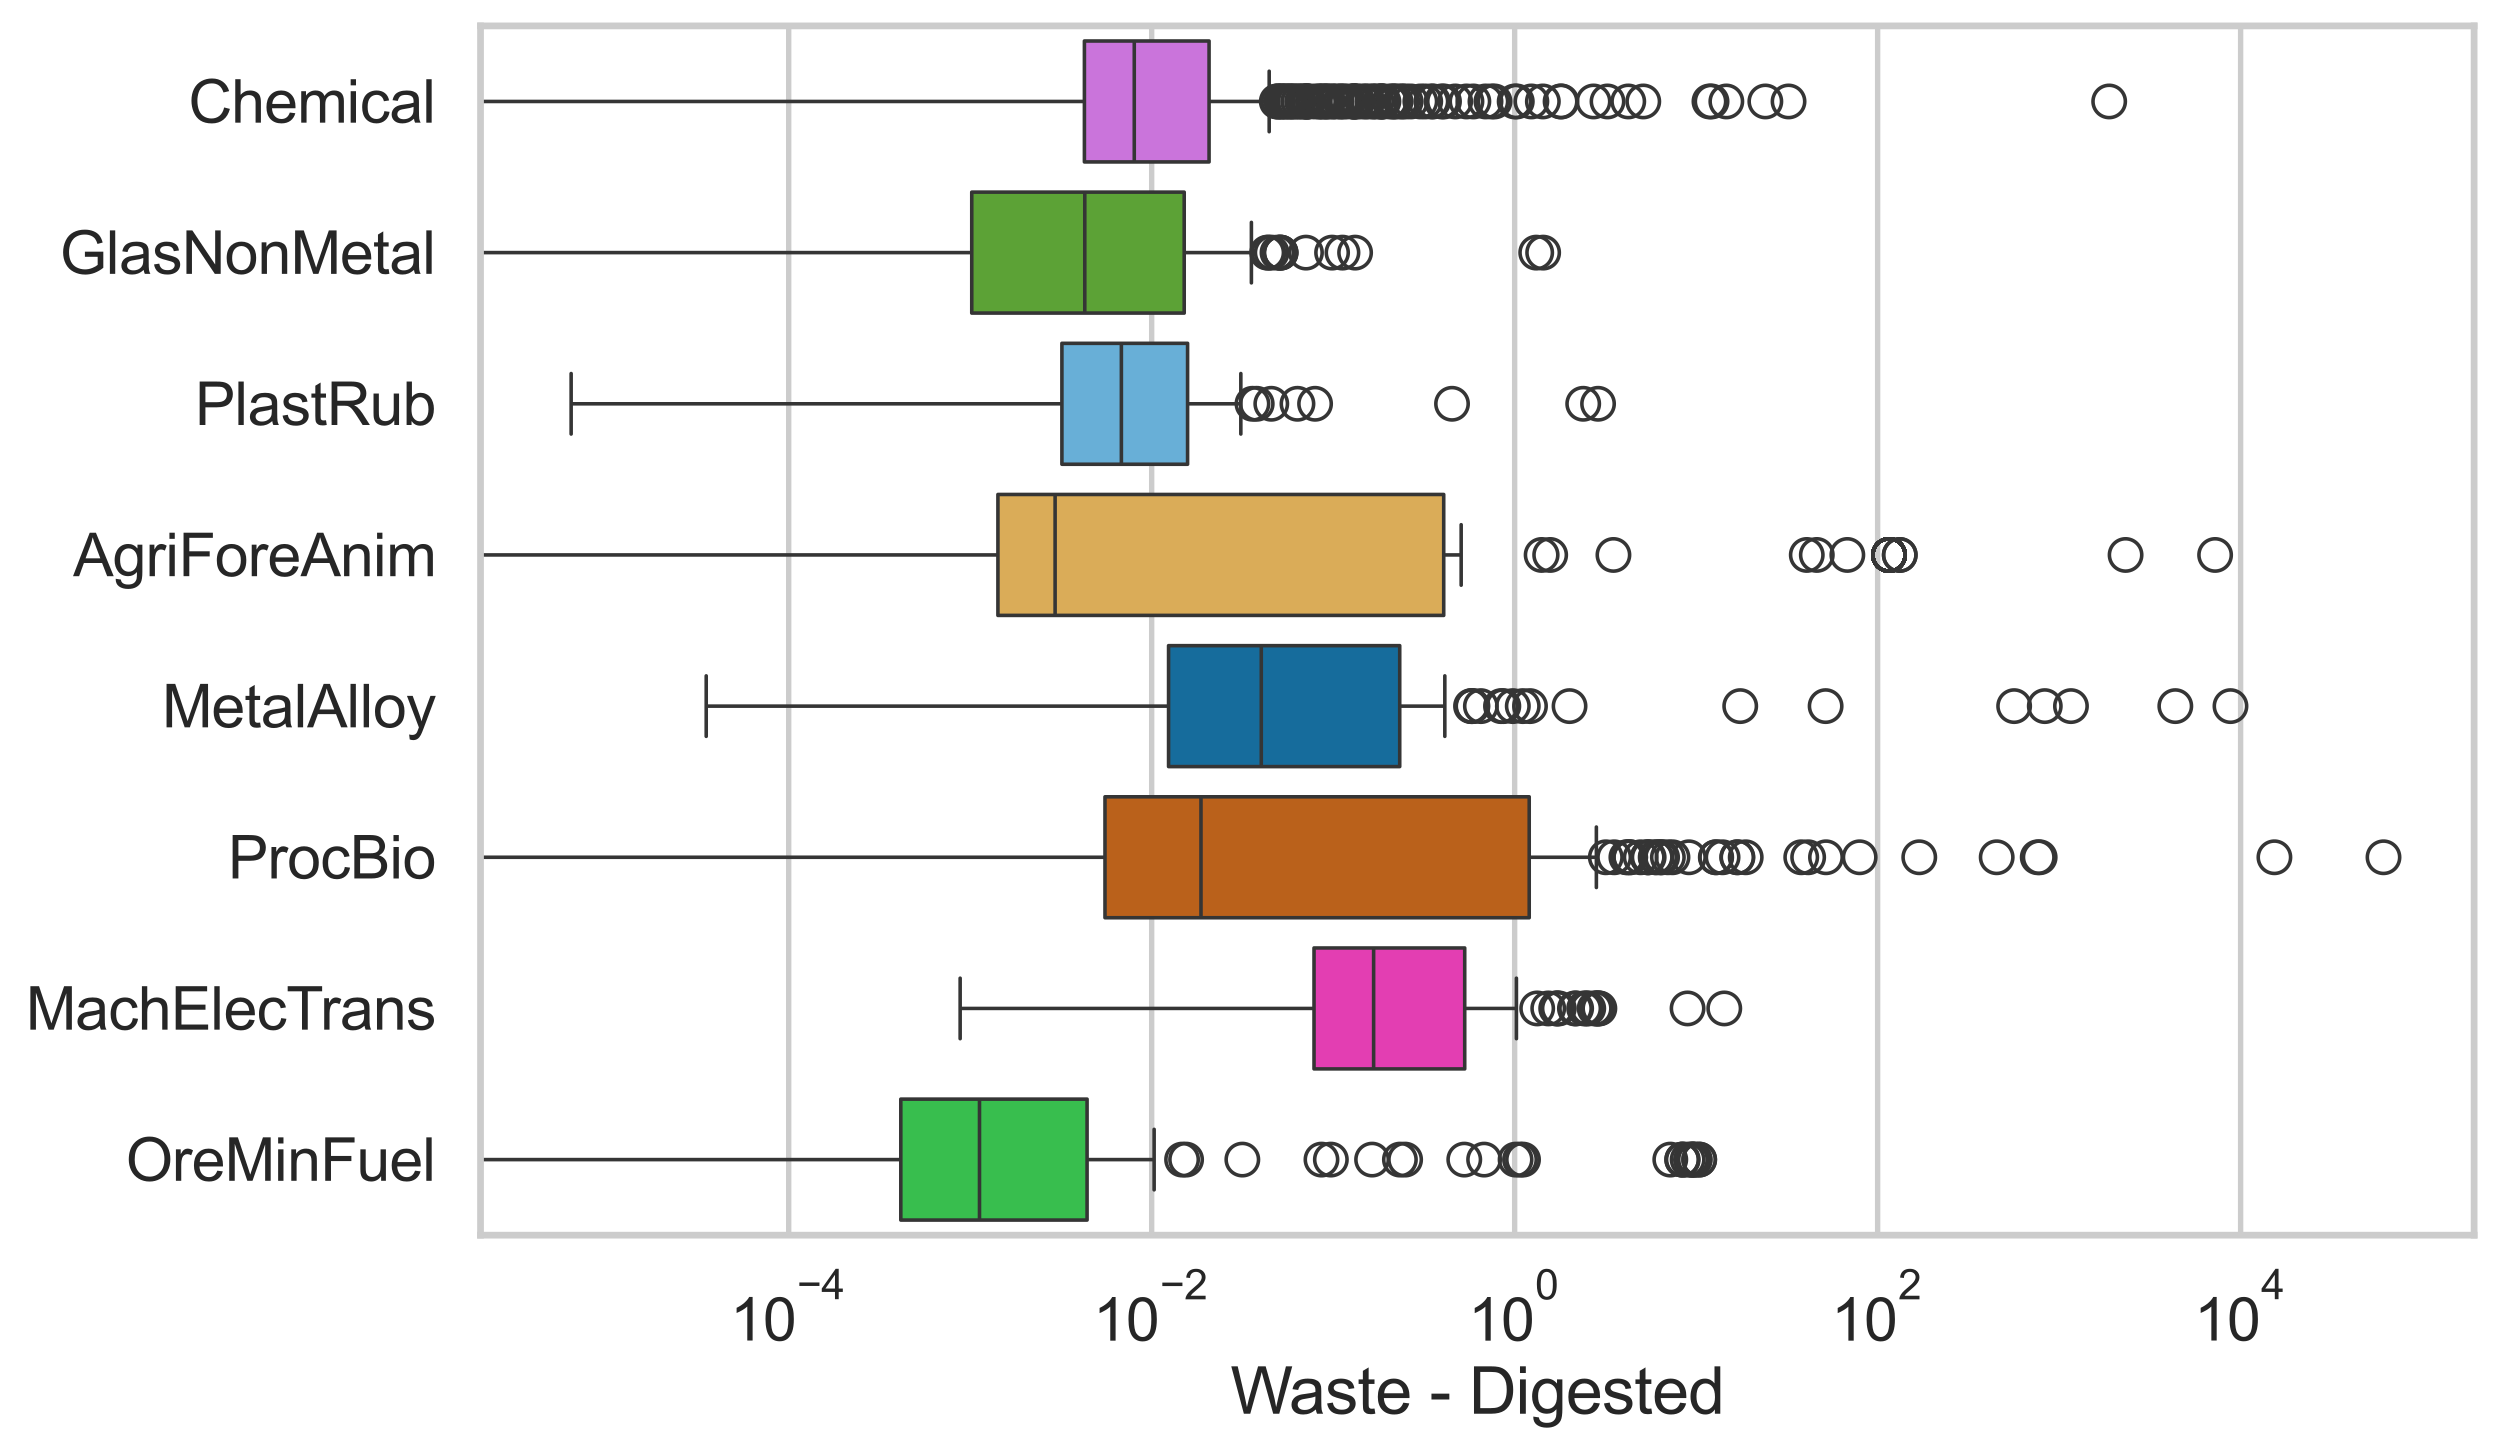 <?xml version="1.0" encoding="utf-8" standalone="no"?>
<!DOCTYPE svg PUBLIC "-//W3C//DTD SVG 1.1//EN"
  "http://www.w3.org/Graphics/SVG/1.1/DTD/svg11.dtd">
<svg xmlns:xlink="http://www.w3.org/1999/xlink" width="695.577pt" height="404.332pt" viewBox="0 0 695.577 404.332" xmlns="http://www.w3.org/2000/svg" version="1.1">
 <defs>
  <style type="text/css">*{stroke-linejoin: round; stroke-linecap: butt}</style>
 </defs>
 <g id="figure_1">
  <g id="patch_1">
   <path d="M 0 404.332 
L 695.577 404.332 
L 695.577 0 
L 0 0 
z
" style="fill: #ffffff"/>
  </g>
  <g id="axes_1">
   <g id="patch_2">
    <path d="M 133.697 343.665 
L 688.377 343.665 
L 688.377 7.2 
L 133.697 7.2 
z
" style="fill: #ffffff"/>
   </g>
   <g id="matplotlib.axis_1">
    <g id="xtick_1">
     <g id="line2d_1">
      <path d="M 219.442 343.665 
L 219.442 7.2 
" clip-path="url(#pf8a10a613f)" style="fill: none; stroke: #cccccc; stroke-width: 1.5; stroke-linecap: round"/>
     </g>
     <g id="text_1">
      <!-- $\mathdefault{10^{-4}}$ -->
      <g style="fill: #262626" transform="translate(203.107 373.015) scale(0.165 -0.165)">
       <defs>
        <path id="ArialMT-31" d="M 2384 0 
L 1822 0 
L 1822 3584 
Q 1619 3391 1289 3197 
Q 959 3003 697 2906 
L 697 3450 
Q 1169 3672 1522 3987 
Q 1875 4303 2022 4600 
L 2384 4600 
L 2384 0 
z
" transform="scale(0.016)"/>
        <path id="ArialMT-30" d="M 266 2259 
Q 266 3072 433 3567 
Q 600 4063 929 4331 
Q 1259 4600 1759 4600 
Q 2128 4600 2406 4451 
Q 2684 4303 2865 4023 
Q 3047 3744 3150 3342 
Q 3253 2941 3253 2259 
Q 3253 1453 3087 958 
Q 2922 463 2592 192 
Q 2263 -78 1759 -78 
Q 1097 -78 719 397 
Q 266 969 266 2259 
z
M 844 2259 
Q 844 1131 1108 757 
Q 1372 384 1759 384 
Q 2147 384 2411 759 
Q 2675 1134 2675 2259 
Q 2675 3391 2411 3762 
Q 2147 4134 1753 4134 
Q 1366 4134 1134 3806 
Q 844 3388 844 2259 
z
" transform="scale(0.016)"/>
        <path id="ArialMT-2212" d="M 3381 1997 
L 356 1997 
L 356 2522 
L 3381 2522 
L 3381 1997 
z
" transform="scale(0.016)"/>
        <path id="ArialMT-34" d="M 2069 0 
L 2069 1097 
L 81 1097 
L 81 1613 
L 2172 4581 
L 2631 4581 
L 2631 1613 
L 3250 1613 
L 3250 1097 
L 2631 1097 
L 2631 0 
L 2069 0 
z
M 2069 1613 
L 2069 3678 
L 634 1613 
L 2069 1613 
z
" transform="scale(0.016)"/>
       </defs>
       <use xlink:href="#ArialMT-31" transform="translate(0 0.202)"/>
       <use xlink:href="#ArialMT-30" transform="translate(55.615 0.202)"/>
       <use xlink:href="#ArialMT-2212" transform="translate(112.973 69.895) scale(0.7)"/>
       <use xlink:href="#ArialMT-34" transform="translate(153.852 69.895) scale(0.7)"/>
      </g>
     </g>
    </g>
    <g id="xtick_2">
     <g id="line2d_2">
      <path d="M 320.434 343.665 
L 320.434 7.2 
" clip-path="url(#pf8a10a613f)" style="fill: none; stroke: #cccccc; stroke-width: 1.5; stroke-linecap: round"/>
     </g>
     <g id="text_2">
      <!-- $\mathdefault{10^{-2}}$ -->
      <g style="fill: #262626" transform="translate(304.099 373.18) scale(0.165 -0.165)">
       <defs>
        <path id="ArialMT-32" d="M 3222 541 
L 3222 0 
L 194 0 
Q 188 203 259 391 
Q 375 700 629 1000 
Q 884 1300 1366 1694 
Q 2113 2306 2375 2664 
Q 2638 3022 2638 3341 
Q 2638 3675 2398 3904 
Q 2159 4134 1775 4134 
Q 1369 4134 1125 3890 
Q 881 3647 878 3216 
L 300 3275 
Q 359 3922 746 4261 
Q 1134 4600 1788 4600 
Q 2447 4600 2831 4234 
Q 3216 3869 3216 3328 
Q 3216 3053 3103 2787 
Q 2991 2522 2730 2228 
Q 2469 1934 1863 1422 
Q 1356 997 1212 845 
Q 1069 694 975 541 
L 3222 541 
z
" transform="scale(0.016)"/>
       </defs>
       <use xlink:href="#ArialMT-31" transform="translate(0 0.994)"/>
       <use xlink:href="#ArialMT-30" transform="translate(55.615 0.994)"/>
       <use xlink:href="#ArialMT-2212" transform="translate(112.973 70.688) scale(0.7)"/>
       <use xlink:href="#ArialMT-32" transform="translate(153.852 70.688) scale(0.7)"/>
      </g>
     </g>
    </g>
    <g id="xtick_3">
     <g id="line2d_3">
      <path d="M 421.426 343.665 
L 421.426 7.2 
" clip-path="url(#pf8a10a613f)" style="fill: none; stroke: #cccccc; stroke-width: 1.5; stroke-linecap: round"/>
     </g>
     <g id="text_3">
      <!-- $\mathdefault{10^{0}}$ -->
      <g style="fill: #262626" transform="translate(408.473 373.18) scale(0.165 -0.165)">
       <use xlink:href="#ArialMT-31" transform="translate(0 0.994)"/>
       <use xlink:href="#ArialMT-30" transform="translate(55.615 0.994)"/>
       <use xlink:href="#ArialMT-30" transform="translate(112.973 70.688) scale(0.7)"/>
      </g>
     </g>
    </g>
    <g id="xtick_4">
     <g id="line2d_4">
      <path d="M 522.418 343.665 
L 522.418 7.2 
" clip-path="url(#pf8a10a613f)" style="fill: none; stroke: #cccccc; stroke-width: 1.5; stroke-linecap: round"/>
     </g>
     <g id="text_4">
      <!-- $\mathdefault{10^{2}}$ -->
      <g style="fill: #262626" transform="translate(509.465 373.18) scale(0.165 -0.165)">
       <use xlink:href="#ArialMT-31" transform="translate(0 0.994)"/>
       <use xlink:href="#ArialMT-30" transform="translate(55.615 0.994)"/>
       <use xlink:href="#ArialMT-32" transform="translate(112.973 70.688) scale(0.7)"/>
      </g>
     </g>
    </g>
    <g id="xtick_5">
     <g id="line2d_5">
      <path d="M 623.409 343.665 
L 623.409 7.2 
" clip-path="url(#pf8a10a613f)" style="fill: none; stroke: #cccccc; stroke-width: 1.5; stroke-linecap: round"/>
     </g>
     <g id="text_5">
      <!-- $\mathdefault{10^{4}}$ -->
      <g style="fill: #262626" transform="translate(610.457 373.015) scale(0.165 -0.165)">
       <use xlink:href="#ArialMT-31" transform="translate(0 0.202)"/>
       <use xlink:href="#ArialMT-30" transform="translate(55.615 0.202)"/>
       <use xlink:href="#ArialMT-34" transform="translate(112.973 69.895) scale(0.7)"/>
      </g>
     </g>
    </g>
    <g id="text_6">
     <!-- Waste - Digested -->
     <g style="fill: #262626" transform="translate(342.353 393.344) scale(0.18 -0.18)">
      <defs>
       <path id="ArialMT-57" d="M 1294 0 
L 78 4581 
L 700 4581 
L 1397 1578 
Q 1509 1106 1591 641 
Q 1766 1375 1797 1488 
L 2669 4581 
L 3400 4581 
L 4056 2263 
Q 4303 1400 4413 641 
Q 4500 1075 4641 1638 
L 5359 4581 
L 5969 4581 
L 4713 0 
L 4128 0 
L 3163 3491 
Q 3041 3928 3019 4028 
Q 2947 3713 2884 3491 
L 1913 0 
L 1294 0 
z
" transform="scale(0.016)"/>
       <path id="ArialMT-61" d="M 2588 409 
Q 2275 144 1986 34 
Q 1697 -75 1366 -75 
Q 819 -75 525 192 
Q 231 459 231 875 
Q 231 1119 342 1320 
Q 453 1522 633 1644 
Q 813 1766 1038 1828 
Q 1203 1872 1538 1913 
Q 2219 1994 2541 2106 
Q 2544 2222 2544 2253 
Q 2544 2597 2384 2738 
Q 2169 2928 1744 2928 
Q 1347 2928 1158 2789 
Q 969 2650 878 2297 
L 328 2372 
Q 403 2725 575 2942 
Q 747 3159 1072 3276 
Q 1397 3394 1825 3394 
Q 2250 3394 2515 3294 
Q 2781 3194 2906 3042 
Q 3031 2891 3081 2659 
Q 3109 2516 3109 2141 
L 3109 1391 
Q 3109 606 3145 398 
Q 3181 191 3288 0 
L 2700 0 
Q 2613 175 2588 409 
z
M 2541 1666 
Q 2234 1541 1622 1453 
Q 1275 1403 1131 1340 
Q 988 1278 909 1158 
Q 831 1038 831 891 
Q 831 666 1001 516 
Q 1172 366 1500 366 
Q 1825 366 2078 508 
Q 2331 650 2450 897 
Q 2541 1088 2541 1459 
L 2541 1666 
z
" transform="scale(0.016)"/>
       <path id="ArialMT-73" d="M 197 991 
L 753 1078 
Q 800 744 1014 566 
Q 1228 388 1613 388 
Q 2000 388 2187 545 
Q 2375 703 2375 916 
Q 2375 1106 2209 1216 
Q 2094 1291 1634 1406 
Q 1016 1563 777 1677 
Q 538 1791 414 1992 
Q 291 2194 291 2438 
Q 291 2659 392 2848 
Q 494 3038 669 3163 
Q 800 3259 1026 3326 
Q 1253 3394 1513 3394 
Q 1903 3394 2198 3281 
Q 2494 3169 2634 2976 
Q 2775 2784 2828 2463 
L 2278 2388 
Q 2241 2644 2061 2787 
Q 1881 2931 1553 2931 
Q 1166 2931 1000 2803 
Q 834 2675 834 2503 
Q 834 2394 903 2306 
Q 972 2216 1119 2156 
Q 1203 2125 1616 2013 
Q 2213 1853 2448 1751 
Q 2684 1650 2818 1456 
Q 2953 1263 2953 975 
Q 2953 694 2789 445 
Q 2625 197 2315 61 
Q 2006 -75 1616 -75 
Q 969 -75 630 194 
Q 291 463 197 991 
z
" transform="scale(0.016)"/>
       <path id="ArialMT-74" d="M 1650 503 
L 1731 6 
Q 1494 -44 1306 -44 
Q 1000 -44 831 53 
Q 663 150 594 308 
Q 525 466 525 972 
L 525 2881 
L 113 2881 
L 113 3319 
L 525 3319 
L 525 4141 
L 1084 4478 
L 1084 3319 
L 1650 3319 
L 1650 2881 
L 1084 2881 
L 1084 941 
Q 1084 700 1114 631 
Q 1144 563 1211 522 
Q 1278 481 1403 481 
Q 1497 481 1650 503 
z
" transform="scale(0.016)"/>
       <path id="ArialMT-65" d="M 2694 1069 
L 3275 997 
Q 3138 488 2766 206 
Q 2394 -75 1816 -75 
Q 1088 -75 661 373 
Q 234 822 234 1631 
Q 234 2469 665 2931 
Q 1097 3394 1784 3394 
Q 2450 3394 2872 2941 
Q 3294 2488 3294 1666 
Q 3294 1616 3291 1516 
L 816 1516 
Q 847 969 1125 678 
Q 1403 388 1819 388 
Q 2128 388 2347 550 
Q 2566 713 2694 1069 
z
M 847 1978 
L 2700 1978 
Q 2663 2397 2488 2606 
Q 2219 2931 1791 2931 
Q 1403 2931 1139 2672 
Q 875 2413 847 1978 
z
" transform="scale(0.016)"/>
       <path id="ArialMT-20" transform="scale(0.016)"/>
       <path id="ArialMT-2d" d="M 203 1375 
L 203 1941 
L 1931 1941 
L 1931 1375 
L 203 1375 
z
" transform="scale(0.016)"/>
       <path id="ArialMT-44" d="M 494 0 
L 494 4581 
L 2072 4581 
Q 2606 4581 2888 4516 
Q 3281 4425 3559 4188 
Q 3922 3881 4101 3404 
Q 4281 2928 4281 2316 
Q 4281 1794 4159 1391 
Q 4038 988 3847 723 
Q 3656 459 3429 307 
Q 3203 156 2883 78 
Q 2563 0 2147 0 
L 494 0 
z
M 1100 541 
L 2078 541 
Q 2531 541 2789 625 
Q 3047 709 3200 863 
Q 3416 1078 3536 1442 
Q 3656 1806 3656 2325 
Q 3656 3044 3420 3430 
Q 3184 3816 2847 3947 
Q 2603 4041 2063 4041 
L 1100 4041 
L 1100 541 
z
" transform="scale(0.016)"/>
       <path id="ArialMT-69" d="M 425 3934 
L 425 4581 
L 988 4581 
L 988 3934 
L 425 3934 
z
M 425 0 
L 425 3319 
L 988 3319 
L 988 0 
L 425 0 
z
" transform="scale(0.016)"/>
       <path id="ArialMT-67" d="M 319 -275 
L 866 -356 
Q 900 -609 1056 -725 
Q 1266 -881 1628 -881 
Q 2019 -881 2231 -725 
Q 2444 -569 2519 -288 
Q 2563 -116 2559 434 
Q 2191 0 1641 0 
Q 956 0 581 494 
Q 206 988 206 1678 
Q 206 2153 378 2554 
Q 550 2956 876 3175 
Q 1203 3394 1644 3394 
Q 2231 3394 2613 2919 
L 2613 3319 
L 3131 3319 
L 3131 450 
Q 3131 -325 2973 -648 
Q 2816 -972 2473 -1159 
Q 2131 -1347 1631 -1347 
Q 1038 -1347 672 -1080 
Q 306 -813 319 -275 
z
M 784 1719 
Q 784 1066 1043 766 
Q 1303 466 1694 466 
Q 2081 466 2343 764 
Q 2606 1063 2606 1700 
Q 2606 2309 2336 2618 
Q 2066 2928 1684 2928 
Q 1309 2928 1046 2623 
Q 784 2319 784 1719 
z
" transform="scale(0.016)"/>
       <path id="ArialMT-64" d="M 2575 0 
L 2575 419 
Q 2259 -75 1647 -75 
Q 1250 -75 917 144 
Q 584 363 401 755 
Q 219 1147 219 1656 
Q 219 2153 384 2558 
Q 550 2963 881 3178 
Q 1213 3394 1622 3394 
Q 1922 3394 2156 3267 
Q 2391 3141 2538 2938 
L 2538 4581 
L 3097 4581 
L 3097 0 
L 2575 0 
z
M 797 1656 
Q 797 1019 1065 703 
Q 1334 388 1700 388 
Q 2069 388 2326 689 
Q 2584 991 2584 1609 
Q 2584 2291 2321 2609 
Q 2059 2928 1675 2928 
Q 1300 2928 1048 2622 
Q 797 2316 797 1656 
z
" transform="scale(0.016)"/>
      </defs>
      <use xlink:href="#ArialMT-57"/>
      <use xlink:href="#ArialMT-61" transform="translate(90.635 0)"/>
      <use xlink:href="#ArialMT-73" transform="translate(146.25 0)"/>
      <use xlink:href="#ArialMT-74" transform="translate(196.25 0)"/>
      <use xlink:href="#ArialMT-65" transform="translate(224.033 0)"/>
      <use xlink:href="#ArialMT-20" transform="translate(279.648 0)"/>
      <use xlink:href="#ArialMT-2d" transform="translate(307.432 0)"/>
      <use xlink:href="#ArialMT-20" transform="translate(340.732 0)"/>
      <use xlink:href="#ArialMT-44" transform="translate(368.516 0)"/>
      <use xlink:href="#ArialMT-69" transform="translate(440.732 0)"/>
      <use xlink:href="#ArialMT-67" transform="translate(462.949 0)"/>
      <use xlink:href="#ArialMT-65" transform="translate(518.564 0)"/>
      <use xlink:href="#ArialMT-73" transform="translate(574.18 0)"/>
      <use xlink:href="#ArialMT-74" transform="translate(624.18 0)"/>
      <use xlink:href="#ArialMT-65" transform="translate(651.963 0)"/>
      <use xlink:href="#ArialMT-64" transform="translate(707.578 0)"/>
     </g>
    </g>
   </g>
   <g id="matplotlib.axis_2">
    <g id="ytick_1">
     <g id="text_7">
      <!-- Chemical -->
      <g style="fill: #262626" transform="translate(52.428 34.134) scale(0.165 -0.165)">
       <defs>
        <path id="ArialMT-43" d="M 3763 1606 
L 4369 1453 
Q 4178 706 3683 314 
Q 3188 -78 2472 -78 
Q 1731 -78 1267 223 
Q 803 525 561 1097 
Q 319 1669 319 2325 
Q 319 3041 592 3573 
Q 866 4106 1370 4382 
Q 1875 4659 2481 4659 
Q 3169 4659 3637 4309 
Q 4106 3959 4291 3325 
L 3694 3184 
Q 3534 3684 3231 3912 
Q 2928 4141 2469 4141 
Q 1941 4141 1586 3887 
Q 1231 3634 1087 3207 
Q 944 2781 944 2328 
Q 944 1744 1114 1308 
Q 1284 872 1643 656 
Q 2003 441 2422 441 
Q 2931 441 3284 734 
Q 3638 1028 3763 1606 
z
" transform="scale(0.016)"/>
        <path id="ArialMT-68" d="M 422 0 
L 422 4581 
L 984 4581 
L 984 2938 
Q 1378 3394 1978 3394 
Q 2347 3394 2619 3248 
Q 2891 3103 3008 2847 
Q 3125 2591 3125 2103 
L 3125 0 
L 2563 0 
L 2563 2103 
Q 2563 2525 2380 2717 
Q 2197 2909 1863 2909 
Q 1613 2909 1392 2779 
Q 1172 2650 1078 2428 
Q 984 2206 984 1816 
L 984 0 
L 422 0 
z
" transform="scale(0.016)"/>
        <path id="ArialMT-6d" d="M 422 0 
L 422 3319 
L 925 3319 
L 925 2853 
Q 1081 3097 1340 3245 
Q 1600 3394 1931 3394 
Q 2300 3394 2536 3241 
Q 2772 3088 2869 2813 
Q 3263 3394 3894 3394 
Q 4388 3394 4653 3120 
Q 4919 2847 4919 2278 
L 4919 0 
L 4359 0 
L 4359 2091 
Q 4359 2428 4304 2576 
Q 4250 2725 4106 2815 
Q 3963 2906 3769 2906 
Q 3419 2906 3187 2673 
Q 2956 2441 2956 1928 
L 2956 0 
L 2394 0 
L 2394 2156 
Q 2394 2531 2256 2718 
Q 2119 2906 1806 2906 
Q 1569 2906 1367 2781 
Q 1166 2656 1075 2415 
Q 984 2175 984 1722 
L 984 0 
L 422 0 
z
" transform="scale(0.016)"/>
        <path id="ArialMT-63" d="M 2588 1216 
L 3141 1144 
Q 3050 572 2676 248 
Q 2303 -75 1759 -75 
Q 1078 -75 664 370 
Q 250 816 250 1647 
Q 250 2184 428 2587 
Q 606 2991 970 3192 
Q 1334 3394 1763 3394 
Q 2303 3394 2647 3120 
Q 2991 2847 3088 2344 
L 2541 2259 
Q 2463 2594 2264 2762 
Q 2066 2931 1784 2931 
Q 1359 2931 1093 2626 
Q 828 2322 828 1663 
Q 828 994 1084 691 
Q 1341 388 1753 388 
Q 2084 388 2306 591 
Q 2528 794 2588 1216 
z
" transform="scale(0.016)"/>
        <path id="ArialMT-6c" d="M 409 0 
L 409 4581 
L 972 4581 
L 972 0 
L 409 0 
z
" transform="scale(0.016)"/>
       </defs>
       <use xlink:href="#ArialMT-43"/>
       <use xlink:href="#ArialMT-68" transform="translate(72.217 0)"/>
       <use xlink:href="#ArialMT-65" transform="translate(127.832 0)"/>
       <use xlink:href="#ArialMT-6d" transform="translate(183.447 0)"/>
       <use xlink:href="#ArialMT-69" transform="translate(266.748 0)"/>
       <use xlink:href="#ArialMT-63" transform="translate(288.965 0)"/>
       <use xlink:href="#ArialMT-61" transform="translate(338.965 0)"/>
       <use xlink:href="#ArialMT-6c" transform="translate(394.58 0)"/>
      </g>
     </g>
    </g>
    <g id="ytick_2">
     <g id="text_8">
      <!-- GlasNonMetal -->
      <g style="fill: #262626" transform="translate(16.659 76.192) scale(0.165 -0.165)">
       <defs>
        <path id="ArialMT-47" d="M 2638 1797 
L 2638 2334 
L 4578 2338 
L 4578 638 
Q 4131 281 3656 101 
Q 3181 -78 2681 -78 
Q 2006 -78 1454 211 
Q 903 500 622 1047 
Q 341 1594 341 2269 
Q 341 2938 620 3517 
Q 900 4097 1425 4378 
Q 1950 4659 2634 4659 
Q 3131 4659 3532 4498 
Q 3934 4338 4162 4050 
Q 4391 3763 4509 3300 
L 3963 3150 
Q 3859 3500 3706 3700 
Q 3553 3900 3268 4020 
Q 2984 4141 2638 4141 
Q 2222 4141 1919 4014 
Q 1616 3888 1430 3681 
Q 1244 3475 1141 3228 
Q 966 2803 966 2306 
Q 966 1694 1177 1281 
Q 1388 869 1791 669 
Q 2194 469 2647 469 
Q 3041 469 3416 620 
Q 3791 772 3984 944 
L 3984 1797 
L 2638 1797 
z
" transform="scale(0.016)"/>
        <path id="ArialMT-4e" d="M 488 0 
L 488 4581 
L 1109 4581 
L 3516 984 
L 3516 4581 
L 4097 4581 
L 4097 0 
L 3475 0 
L 1069 3600 
L 1069 0 
L 488 0 
z
" transform="scale(0.016)"/>
        <path id="ArialMT-6f" d="M 213 1659 
Q 213 2581 725 3025 
Q 1153 3394 1769 3394 
Q 2453 3394 2887 2945 
Q 3322 2497 3322 1706 
Q 3322 1066 3130 698 
Q 2938 331 2570 128 
Q 2203 -75 1769 -75 
Q 1072 -75 642 372 
Q 213 819 213 1659 
z
M 791 1659 
Q 791 1022 1069 705 
Q 1347 388 1769 388 
Q 2188 388 2466 706 
Q 2744 1025 2744 1678 
Q 2744 2294 2464 2611 
Q 2184 2928 1769 2928 
Q 1347 2928 1069 2612 
Q 791 2297 791 1659 
z
" transform="scale(0.016)"/>
        <path id="ArialMT-6e" d="M 422 0 
L 422 3319 
L 928 3319 
L 928 2847 
Q 1294 3394 1984 3394 
Q 2284 3394 2536 3286 
Q 2788 3178 2913 3003 
Q 3038 2828 3088 2588 
Q 3119 2431 3119 2041 
L 3119 0 
L 2556 0 
L 2556 2019 
Q 2556 2363 2490 2533 
Q 2425 2703 2258 2804 
Q 2091 2906 1866 2906 
Q 1506 2906 1245 2678 
Q 984 2450 984 1813 
L 984 0 
L 422 0 
z
" transform="scale(0.016)"/>
        <path id="ArialMT-4d" d="M 475 0 
L 475 4581 
L 1388 4581 
L 2472 1338 
Q 2622 884 2691 659 
Q 2769 909 2934 1394 
L 4031 4581 
L 4847 4581 
L 4847 0 
L 4263 0 
L 4263 3834 
L 2931 0 
L 2384 0 
L 1059 3900 
L 1059 0 
L 475 0 
z
" transform="scale(0.016)"/>
       </defs>
       <use xlink:href="#ArialMT-47"/>
       <use xlink:href="#ArialMT-6c" transform="translate(77.783 0)"/>
       <use xlink:href="#ArialMT-61" transform="translate(100 0)"/>
       <use xlink:href="#ArialMT-73" transform="translate(155.615 0)"/>
       <use xlink:href="#ArialMT-4e" transform="translate(205.615 0)"/>
       <use xlink:href="#ArialMT-6f" transform="translate(277.832 0)"/>
       <use xlink:href="#ArialMT-6e" transform="translate(333.447 0)"/>
       <use xlink:href="#ArialMT-4d" transform="translate(389.062 0)"/>
       <use xlink:href="#ArialMT-65" transform="translate(472.363 0)"/>
       <use xlink:href="#ArialMT-74" transform="translate(527.979 0)"/>
       <use xlink:href="#ArialMT-61" transform="translate(555.762 0)"/>
       <use xlink:href="#ArialMT-6c" transform="translate(611.377 0)"/>
      </g>
     </g>
    </g>
    <g id="ytick_3">
     <g id="text_9">
      <!-- PlastRub -->
      <g style="fill: #262626" transform="translate(54.248 118.25) scale(0.165 -0.165)">
       <defs>
        <path id="ArialMT-50" d="M 494 0 
L 494 4581 
L 2222 4581 
Q 2678 4581 2919 4538 
Q 3256 4481 3484 4323 
Q 3713 4166 3852 3881 
Q 3991 3597 3991 3256 
Q 3991 2672 3619 2267 
Q 3247 1863 2275 1863 
L 1100 1863 
L 1100 0 
L 494 0 
z
M 1100 2403 
L 2284 2403 
Q 2872 2403 3119 2622 
Q 3366 2841 3366 3238 
Q 3366 3525 3220 3729 
Q 3075 3934 2838 4000 
Q 2684 4041 2272 4041 
L 1100 4041 
L 1100 2403 
z
" transform="scale(0.016)"/>
        <path id="ArialMT-52" d="M 503 0 
L 503 4581 
L 2534 4581 
Q 3147 4581 3465 4457 
Q 3784 4334 3975 4021 
Q 4166 3709 4166 3331 
Q 4166 2844 3850 2509 
Q 3534 2175 2875 2084 
Q 3116 1969 3241 1856 
Q 3506 1613 3744 1247 
L 4541 0 
L 3778 0 
L 3172 953 
Q 2906 1366 2734 1584 
Q 2563 1803 2427 1890 
Q 2291 1978 2150 2013 
Q 2047 2034 1813 2034 
L 1109 2034 
L 1109 0 
L 503 0 
z
M 1109 2559 
L 2413 2559 
Q 2828 2559 3062 2645 
Q 3297 2731 3419 2920 
Q 3541 3109 3541 3331 
Q 3541 3656 3305 3865 
Q 3069 4075 2559 4075 
L 1109 4075 
L 1109 2559 
z
" transform="scale(0.016)"/>
        <path id="ArialMT-75" d="M 2597 0 
L 2597 488 
Q 2209 -75 1544 -75 
Q 1250 -75 995 37 
Q 741 150 617 320 
Q 494 491 444 738 
Q 409 903 409 1263 
L 409 3319 
L 972 3319 
L 972 1478 
Q 972 1038 1006 884 
Q 1059 663 1231 536 
Q 1403 409 1656 409 
Q 1909 409 2131 539 
Q 2353 669 2445 892 
Q 2538 1116 2538 1541 
L 2538 3319 
L 3100 3319 
L 3100 0 
L 2597 0 
z
" transform="scale(0.016)"/>
        <path id="ArialMT-62" d="M 941 0 
L 419 0 
L 419 4581 
L 981 4581 
L 981 2947 
Q 1338 3394 1891 3394 
Q 2197 3394 2470 3270 
Q 2744 3147 2920 2923 
Q 3097 2700 3197 2384 
Q 3297 2069 3297 1709 
Q 3297 856 2875 390 
Q 2453 -75 1863 -75 
Q 1275 -75 941 416 
L 941 0 
z
M 934 1684 
Q 934 1088 1097 822 
Q 1363 388 1816 388 
Q 2184 388 2453 708 
Q 2722 1028 2722 1663 
Q 2722 2313 2464 2622 
Q 2206 2931 1841 2931 
Q 1472 2931 1203 2611 
Q 934 2291 934 1684 
z
" transform="scale(0.016)"/>
       </defs>
       <use xlink:href="#ArialMT-50"/>
       <use xlink:href="#ArialMT-6c" transform="translate(66.699 0)"/>
       <use xlink:href="#ArialMT-61" transform="translate(88.916 0)"/>
       <use xlink:href="#ArialMT-73" transform="translate(144.531 0)"/>
       <use xlink:href="#ArialMT-74" transform="translate(194.531 0)"/>
       <use xlink:href="#ArialMT-52" transform="translate(222.314 0)"/>
       <use xlink:href="#ArialMT-75" transform="translate(294.531 0)"/>
       <use xlink:href="#ArialMT-62" transform="translate(350.146 0)"/>
      </g>
     </g>
    </g>
    <g id="ytick_4">
     <g id="text_10">
      <!-- AgriForeAnim -->
      <g style="fill: #262626" transform="translate(20.341 160.308) scale(0.165 -0.165)">
       <defs>
        <path id="ArialMT-41" d="M -9 0 
L 1750 4581 
L 2403 4581 
L 4278 0 
L 3588 0 
L 3053 1388 
L 1138 1388 
L 634 0 
L -9 0 
z
M 1313 1881 
L 2866 1881 
L 2388 3150 
Q 2169 3728 2063 4100 
Q 1975 3659 1816 3225 
L 1313 1881 
z
" transform="scale(0.016)"/>
        <path id="ArialMT-72" d="M 416 0 
L 416 3319 
L 922 3319 
L 922 2816 
Q 1116 3169 1280 3281 
Q 1444 3394 1641 3394 
Q 1925 3394 2219 3213 
L 2025 2691 
Q 1819 2813 1613 2813 
Q 1428 2813 1281 2702 
Q 1134 2591 1072 2394 
Q 978 2094 978 1738 
L 978 0 
L 416 0 
z
" transform="scale(0.016)"/>
        <path id="ArialMT-46" d="M 525 0 
L 525 4581 
L 3616 4581 
L 3616 4041 
L 1131 4041 
L 1131 2622 
L 3281 2622 
L 3281 2081 
L 1131 2081 
L 1131 0 
L 525 0 
z
" transform="scale(0.016)"/>
       </defs>
       <use xlink:href="#ArialMT-41"/>
       <use xlink:href="#ArialMT-67" transform="translate(66.699 0)"/>
       <use xlink:href="#ArialMT-72" transform="translate(122.314 0)"/>
       <use xlink:href="#ArialMT-69" transform="translate(155.615 0)"/>
       <use xlink:href="#ArialMT-46" transform="translate(177.832 0)"/>
       <use xlink:href="#ArialMT-6f" transform="translate(238.916 0)"/>
       <use xlink:href="#ArialMT-72" transform="translate(294.531 0)"/>
       <use xlink:href="#ArialMT-65" transform="translate(327.832 0)"/>
       <use xlink:href="#ArialMT-41" transform="translate(383.447 0)"/>
       <use xlink:href="#ArialMT-6e" transform="translate(450.146 0)"/>
       <use xlink:href="#ArialMT-69" transform="translate(505.762 0)"/>
       <use xlink:href="#ArialMT-6d" transform="translate(527.979 0)"/>
      </g>
     </g>
    </g>
    <g id="ytick_5">
     <g id="text_11">
      <!-- MetalAlloy -->
      <g style="fill: #262626" transform="translate(45.088 202.366) scale(0.165 -0.165)">
       <defs>
        <path id="ArialMT-79" d="M 397 -1278 
L 334 -750 
Q 519 -800 656 -800 
Q 844 -800 956 -737 
Q 1069 -675 1141 -563 
Q 1194 -478 1313 -144 
Q 1328 -97 1363 -6 
L 103 3319 
L 709 3319 
L 1400 1397 
Q 1534 1031 1641 628 
Q 1738 1016 1872 1384 
L 2581 3319 
L 3144 3319 
L 1881 -56 
Q 1678 -603 1566 -809 
Q 1416 -1088 1222 -1217 
Q 1028 -1347 759 -1347 
Q 597 -1347 397 -1278 
z
" transform="scale(0.016)"/>
       </defs>
       <use xlink:href="#ArialMT-4d"/>
       <use xlink:href="#ArialMT-65" transform="translate(83.301 0)"/>
       <use xlink:href="#ArialMT-74" transform="translate(138.916 0)"/>
       <use xlink:href="#ArialMT-61" transform="translate(166.699 0)"/>
       <use xlink:href="#ArialMT-6c" transform="translate(222.314 0)"/>
       <use xlink:href="#ArialMT-41" transform="translate(244.531 0)"/>
       <use xlink:href="#ArialMT-6c" transform="translate(311.23 0)"/>
       <use xlink:href="#ArialMT-6c" transform="translate(333.447 0)"/>
       <use xlink:href="#ArialMT-6f" transform="translate(355.664 0)"/>
       <use xlink:href="#ArialMT-79" transform="translate(411.279 0)"/>
      </g>
     </g>
    </g>
    <g id="ytick_6">
     <g id="text_12">
      <!-- ProcBio -->
      <g style="fill: #262626" transform="translate(63.424 244.425) scale(0.165 -0.165)">
       <defs>
        <path id="ArialMT-42" d="M 469 0 
L 469 4581 
L 2188 4581 
Q 2713 4581 3030 4442 
Q 3347 4303 3526 4014 
Q 3706 3725 3706 3409 
Q 3706 3116 3547 2856 
Q 3388 2597 3066 2438 
Q 3481 2316 3704 2022 
Q 3928 1728 3928 1328 
Q 3928 1006 3792 729 
Q 3656 453 3456 303 
Q 3256 153 2954 76 
Q 2653 0 2216 0 
L 469 0 
z
M 1075 2656 
L 2066 2656 
Q 2469 2656 2644 2709 
Q 2875 2778 2992 2937 
Q 3109 3097 3109 3338 
Q 3109 3566 3000 3739 
Q 2891 3913 2687 3977 
Q 2484 4041 1991 4041 
L 1075 4041 
L 1075 2656 
z
M 1075 541 
L 2216 541 
Q 2509 541 2628 563 
Q 2838 600 2978 687 
Q 3119 775 3209 942 
Q 3300 1109 3300 1328 
Q 3300 1584 3169 1773 
Q 3038 1963 2805 2039 
Q 2572 2116 2134 2116 
L 1075 2116 
L 1075 541 
z
" transform="scale(0.016)"/>
       </defs>
       <use xlink:href="#ArialMT-50"/>
       <use xlink:href="#ArialMT-72" transform="translate(66.699 0)"/>
       <use xlink:href="#ArialMT-6f" transform="translate(100 0)"/>
       <use xlink:href="#ArialMT-63" transform="translate(155.615 0)"/>
       <use xlink:href="#ArialMT-42" transform="translate(205.615 0)"/>
       <use xlink:href="#ArialMT-69" transform="translate(272.314 0)"/>
       <use xlink:href="#ArialMT-6f" transform="translate(294.531 0)"/>
      </g>
     </g>
    </g>
    <g id="ytick_7">
     <g id="text_13">
      <!-- MachElecTrans -->
      <g style="fill: #262626" transform="translate(7.2 286.483) scale(0.165 -0.165)">
       <defs>
        <path id="ArialMT-45" d="M 506 0 
L 506 4581 
L 3819 4581 
L 3819 4041 
L 1113 4041 
L 1113 2638 
L 3647 2638 
L 3647 2100 
L 1113 2100 
L 1113 541 
L 3925 541 
L 3925 0 
L 506 0 
z
" transform="scale(0.016)"/>
        <path id="ArialMT-54" d="M 1659 0 
L 1659 4041 
L 150 4041 
L 150 4581 
L 3781 4581 
L 3781 4041 
L 2266 4041 
L 2266 0 
L 1659 0 
z
" transform="scale(0.016)"/>
       </defs>
       <use xlink:href="#ArialMT-4d"/>
       <use xlink:href="#ArialMT-61" transform="translate(83.301 0)"/>
       <use xlink:href="#ArialMT-63" transform="translate(138.916 0)"/>
       <use xlink:href="#ArialMT-68" transform="translate(188.916 0)"/>
       <use xlink:href="#ArialMT-45" transform="translate(244.531 0)"/>
       <use xlink:href="#ArialMT-6c" transform="translate(311.23 0)"/>
       <use xlink:href="#ArialMT-65" transform="translate(333.447 0)"/>
       <use xlink:href="#ArialMT-63" transform="translate(389.062 0)"/>
       <use xlink:href="#ArialMT-54" transform="translate(439.062 0)"/>
       <use xlink:href="#ArialMT-72" transform="translate(496.396 0)"/>
       <use xlink:href="#ArialMT-61" transform="translate(529.697 0)"/>
       <use xlink:href="#ArialMT-6e" transform="translate(585.312 0)"/>
       <use xlink:href="#ArialMT-73" transform="translate(640.928 0)"/>
      </g>
     </g>
    </g>
    <g id="ytick_8">
     <g id="text_14">
      <!-- OreMinFuel -->
      <g style="fill: #262626" transform="translate(35.013 328.541) scale(0.165 -0.165)">
       <defs>
        <path id="ArialMT-4f" d="M 309 2231 
Q 309 3372 921 4017 
Q 1534 4663 2503 4663 
Q 3138 4663 3647 4359 
Q 4156 4056 4423 3514 
Q 4691 2972 4691 2284 
Q 4691 1588 4409 1038 
Q 4128 488 3612 205 
Q 3097 -78 2500 -78 
Q 1853 -78 1343 234 
Q 834 547 571 1087 
Q 309 1628 309 2231 
z
M 934 2222 
Q 934 1394 1379 917 
Q 1825 441 2497 441 
Q 3181 441 3623 922 
Q 4066 1403 4066 2288 
Q 4066 2847 3877 3264 
Q 3688 3681 3323 3911 
Q 2959 4141 2506 4141 
Q 1863 4141 1398 3698 
Q 934 3256 934 2222 
z
" transform="scale(0.016)"/>
       </defs>
       <use xlink:href="#ArialMT-4f"/>
       <use xlink:href="#ArialMT-72" transform="translate(77.783 0)"/>
       <use xlink:href="#ArialMT-65" transform="translate(111.084 0)"/>
       <use xlink:href="#ArialMT-4d" transform="translate(166.699 0)"/>
       <use xlink:href="#ArialMT-69" transform="translate(250 0)"/>
       <use xlink:href="#ArialMT-6e" transform="translate(272.217 0)"/>
       <use xlink:href="#ArialMT-46" transform="translate(327.832 0)"/>
       <use xlink:href="#ArialMT-75" transform="translate(388.916 0)"/>
       <use xlink:href="#ArialMT-65" transform="translate(444.531 0)"/>
       <use xlink:href="#ArialMT-6c" transform="translate(500.146 0)"/>
      </g>
     </g>
    </g>
   </g>
   <g id="patch_3">
    <path d="M 301.715 11.406 
L 301.715 45.052 
L 336.4 45.052 
L 336.4 11.406 
L 301.715 11.406 
z
" clip-path="url(#pf8a10a613f)" style="fill: #ca74db; stroke: #353535; stroke-linejoin: miter"/>
   </g>
   <g id="line2d_6">
    <path d="M 301.715 28.229 
L -1 28.229 
" clip-path="url(#pf8a10a613f)" style="fill: none; stroke: #353535"/>
   </g>
   <g id="line2d_7">
    <path d="M 336.4 28.229 
L 353.127 28.229 
" clip-path="url(#pf8a10a613f)" style="fill: none; stroke: #353535"/>
   </g>
   <g id="line2d_8">
    <path clip-path="url(#pf8a10a613f)" style="fill: none; stroke: #353535; stroke-linecap: round"/>
   </g>
   <g id="line2d_9">
    <path d="M 353.127 19.817 
L 353.127 36.641 
" clip-path="url(#pf8a10a613f)" style="fill: none; stroke: #353535; stroke-linecap: round"/>
   </g>
   <g id="line2d_10">
    <defs>
     <path id="m0c7b467ef3" d="M 0 4.5 
C 1.193 4.5 2.338 4.026 3.182 3.182 
C 4.026 2.338 4.5 1.193 4.5 0 
C 4.5 -1.193 4.026 -2.338 3.182 -3.182 
C 2.338 -4.026 1.193 -4.5 0 -4.5 
C -1.193 -4.5 -2.338 -4.026 -3.182 -3.182 
C -4.026 -2.338 -4.5 -1.193 -4.5 0 
C -4.5 1.193 -4.026 2.338 -3.182 3.182 
C -2.338 4.026 -1.193 4.5 0 4.5 
z
" style="stroke: #353535"/>
    </defs>
    <g clip-path="url(#pf8a10a613f)">
     <use xlink:href="#m0c7b467ef3" x="362.659" y="28.229" style="fill-opacity: 0; stroke: #353535"/>
     <use xlink:href="#m0c7b467ef3" x="373.106" y="28.229" style="fill-opacity: 0; stroke: #353535"/>
     <use xlink:href="#m0c7b467ef3" x="355.236" y="28.229" style="fill-opacity: 0; stroke: #353535"/>
     <use xlink:href="#m0c7b467ef3" x="429.268" y="28.229" style="fill-opacity: 0; stroke: #353535"/>
     <use xlink:href="#m0c7b467ef3" x="358.506" y="28.229" style="fill-opacity: 0; stroke: #353535"/>
     <use xlink:href="#m0c7b467ef3" x="391.1" y="28.229" style="fill-opacity: 0; stroke: #353535"/>
     <use xlink:href="#m0c7b467ef3" x="382.002" y="28.229" style="fill-opacity: 0; stroke: #353535"/>
     <use xlink:href="#m0c7b467ef3" x="357.768" y="28.229" style="fill-opacity: 0; stroke: #353535"/>
     <use xlink:href="#m0c7b467ef3" x="384.524" y="28.229" style="fill-opacity: 0; stroke: #353535"/>
     <use xlink:href="#m0c7b467ef3" x="401.103" y="28.229" style="fill-opacity: 0; stroke: #353535"/>
     <use xlink:href="#m0c7b467ef3" x="398.265" y="28.229" style="fill-opacity: 0; stroke: #353535"/>
     <use xlink:href="#m0c7b467ef3" x="359.476" y="28.229" style="fill-opacity: 0; stroke: #353535"/>
     <use xlink:href="#m0c7b467ef3" x="362.286" y="28.229" style="fill-opacity: 0; stroke: #353535"/>
     <use xlink:href="#m0c7b467ef3" x="370.758" y="28.229" style="fill-opacity: 0; stroke: #353535"/>
     <use xlink:href="#m0c7b467ef3" x="421.428" y="28.229" style="fill-opacity: 0; stroke: #353535"/>
     <use xlink:href="#m0c7b467ef3" x="370.904" y="28.229" style="fill-opacity: 0; stroke: #353535"/>
     <use xlink:href="#m0c7b467ef3" x="369.049" y="28.229" style="fill-opacity: 0; stroke: #353535"/>
     <use xlink:href="#m0c7b467ef3" x="376.685" y="28.229" style="fill-opacity: 0; stroke: #353535"/>
     <use xlink:href="#m0c7b467ef3" x="586.839" y="28.229" style="fill-opacity: 0; stroke: #353535"/>
     <use xlink:href="#m0c7b467ef3" x="369.472" y="28.229" style="fill-opacity: 0; stroke: #353535"/>
     <use xlink:href="#m0c7b467ef3" x="426.074" y="28.229" style="fill-opacity: 0; stroke: #353535"/>
     <use xlink:href="#m0c7b467ef3" x="497.627" y="28.229" style="fill-opacity: 0; stroke: #353535"/>
     <use xlink:href="#m0c7b467ef3" x="443.37" y="28.229" style="fill-opacity: 0; stroke: #353535"/>
     <use xlink:href="#m0c7b467ef3" x="475.627" y="28.229" style="fill-opacity: 0; stroke: #353535"/>
     <use xlink:href="#m0c7b467ef3" x="356.636" y="28.229" style="fill-opacity: 0; stroke: #353535"/>
     <use xlink:href="#m0c7b467ef3" x="457.21" y="28.229" style="fill-opacity: 0; stroke: #353535"/>
     <use xlink:href="#m0c7b467ef3" x="363.169" y="28.229" style="fill-opacity: 0; stroke: #353535"/>
     <use xlink:href="#m0c7b467ef3" x="367.111" y="28.229" style="fill-opacity: 0; stroke: #353535"/>
     <use xlink:href="#m0c7b467ef3" x="357.719" y="28.229" style="fill-opacity: 0; stroke: #353535"/>
     <use xlink:href="#m0c7b467ef3" x="434.204" y="28.229" style="fill-opacity: 0; stroke: #353535"/>
     <use xlink:href="#m0c7b467ef3" x="356.502" y="28.229" style="fill-opacity: 0; stroke: #353535"/>
     <use xlink:href="#m0c7b467ef3" x="392.558" y="28.229" style="fill-opacity: 0; stroke: #353535"/>
     <use xlink:href="#m0c7b467ef3" x="384.162" y="28.229" style="fill-opacity: 0; stroke: #353535"/>
     <use xlink:href="#m0c7b467ef3" x="386.686" y="28.229" style="fill-opacity: 0; stroke: #353535"/>
     <use xlink:href="#m0c7b467ef3" x="387.489" y="28.229" style="fill-opacity: 0; stroke: #353535"/>
     <use xlink:href="#m0c7b467ef3" x="363.882" y="28.229" style="fill-opacity: 0; stroke: #353535"/>
     <use xlink:href="#m0c7b467ef3" x="363.739" y="28.229" style="fill-opacity: 0; stroke: #353535"/>
     <use xlink:href="#m0c7b467ef3" x="398.744" y="28.229" style="fill-opacity: 0; stroke: #353535"/>
     <use xlink:href="#m0c7b467ef3" x="371.915" y="28.229" style="fill-opacity: 0; stroke: #353535"/>
     <use xlink:href="#m0c7b467ef3" x="395.187" y="28.229" style="fill-opacity: 0; stroke: #353535"/>
     <use xlink:href="#m0c7b467ef3" x="376.756" y="28.229" style="fill-opacity: 0; stroke: #353535"/>
     <use xlink:href="#m0c7b467ef3" x="355.598" y="28.229" style="fill-opacity: 0; stroke: #353535"/>
     <use xlink:href="#m0c7b467ef3" x="363.447" y="28.229" style="fill-opacity: 0; stroke: #353535"/>
     <use xlink:href="#m0c7b467ef3" x="356.817" y="28.229" style="fill-opacity: 0; stroke: #353535"/>
     <use xlink:href="#m0c7b467ef3" x="373.015" y="28.229" style="fill-opacity: 0; stroke: #353535"/>
     <use xlink:href="#m0c7b467ef3" x="363.961" y="28.229" style="fill-opacity: 0; stroke: #353535"/>
     <use xlink:href="#m0c7b467ef3" x="404.882" y="28.229" style="fill-opacity: 0; stroke: #353535"/>
     <use xlink:href="#m0c7b467ef3" x="361.285" y="28.229" style="fill-opacity: 0; stroke: #353535"/>
     <use xlink:href="#m0c7b467ef3" x="384.905" y="28.229" style="fill-opacity: 0; stroke: #353535"/>
     <use xlink:href="#m0c7b467ef3" x="379.969" y="28.229" style="fill-opacity: 0; stroke: #353535"/>
     <use xlink:href="#m0c7b467ef3" x="384.116" y="28.229" style="fill-opacity: 0; stroke: #353535"/>
     <use xlink:href="#m0c7b467ef3" x="388.3" y="28.229" style="fill-opacity: 0; stroke: #353535"/>
     <use xlink:href="#m0c7b467ef3" x="361.232" y="28.229" style="fill-opacity: 0; stroke: #353535"/>
     <use xlink:href="#m0c7b467ef3" x="368.169" y="28.229" style="fill-opacity: 0; stroke: #353535"/>
     <use xlink:href="#m0c7b467ef3" x="376.786" y="28.229" style="fill-opacity: 0; stroke: #353535"/>
     <use xlink:href="#m0c7b467ef3" x="384.572" y="28.229" style="fill-opacity: 0; stroke: #353535"/>
     <use xlink:href="#m0c7b467ef3" x="382.078" y="28.229" style="fill-opacity: 0; stroke: #353535"/>
     <use xlink:href="#m0c7b467ef3" x="376.393" y="28.229" style="fill-opacity: 0; stroke: #353535"/>
     <use xlink:href="#m0c7b467ef3" x="366.978" y="28.229" style="fill-opacity: 0; stroke: #353535"/>
     <use xlink:href="#m0c7b467ef3" x="376.532" y="28.229" style="fill-opacity: 0; stroke: #353535"/>
     <use xlink:href="#m0c7b467ef3" x="374.798" y="28.229" style="fill-opacity: 0; stroke: #353535"/>
     <use xlink:href="#m0c7b467ef3" x="387.93" y="28.229" style="fill-opacity: 0; stroke: #353535"/>
     <use xlink:href="#m0c7b467ef3" x="369.01" y="28.229" style="fill-opacity: 0; stroke: #353535"/>
     <use xlink:href="#m0c7b467ef3" x="409.937" y="28.229" style="fill-opacity: 0; stroke: #353535"/>
     <use xlink:href="#m0c7b467ef3" x="422.016" y="28.229" style="fill-opacity: 0; stroke: #353535"/>
     <use xlink:href="#m0c7b467ef3" x="380.49" y="28.229" style="fill-opacity: 0; stroke: #353535"/>
     <use xlink:href="#m0c7b467ef3" x="476.2" y="28.229" style="fill-opacity: 0; stroke: #353535"/>
     <use xlink:href="#m0c7b467ef3" x="447.259" y="28.229" style="fill-opacity: 0; stroke: #353535"/>
     <use xlink:href="#m0c7b467ef3" x="414.959" y="28.229" style="fill-opacity: 0; stroke: #353535"/>
     <use xlink:href="#m0c7b467ef3" x="491.175" y="28.229" style="fill-opacity: 0; stroke: #353535"/>
     <use xlink:href="#m0c7b467ef3" x="453.031" y="28.229" style="fill-opacity: 0; stroke: #353535"/>
     <use xlink:href="#m0c7b467ef3" x="360.242" y="28.229" style="fill-opacity: 0; stroke: #353535"/>
     <use xlink:href="#m0c7b467ef3" x="379.014" y="28.229" style="fill-opacity: 0; stroke: #353535"/>
     <use xlink:href="#m0c7b467ef3" x="359.639" y="28.229" style="fill-opacity: 0; stroke: #353535"/>
     <use xlink:href="#m0c7b467ef3" x="383.067" y="28.229" style="fill-opacity: 0; stroke: #353535"/>
     <use xlink:href="#m0c7b467ef3" x="358.863" y="28.229" style="fill-opacity: 0; stroke: #353535"/>
     <use xlink:href="#m0c7b467ef3" x="390.191" y="28.229" style="fill-opacity: 0; stroke: #353535"/>
     <use xlink:href="#m0c7b467ef3" x="367.739" y="28.229" style="fill-opacity: 0; stroke: #353535"/>
     <use xlink:href="#m0c7b467ef3" x="480.32" y="28.229" style="fill-opacity: 0; stroke: #353535"/>
     <use xlink:href="#m0c7b467ef3" x="355.538" y="28.229" style="fill-opacity: 0; stroke: #353535"/>
     <use xlink:href="#m0c7b467ef3" x="377.296" y="28.229" style="fill-opacity: 0; stroke: #353535"/>
     <use xlink:href="#m0c7b467ef3" x="363.615" y="28.229" style="fill-opacity: 0; stroke: #353535"/>
     <use xlink:href="#m0c7b467ef3" x="408.011" y="28.229" style="fill-opacity: 0; stroke: #353535"/>
     <use xlink:href="#m0c7b467ef3" x="401.759" y="28.229" style="fill-opacity: 0; stroke: #353535"/>
     <use xlink:href="#m0c7b467ef3" x="373.867" y="28.229" style="fill-opacity: 0; stroke: #353535"/>
     <use xlink:href="#m0c7b467ef3" x="434.426" y="28.229" style="fill-opacity: 0; stroke: #353535"/>
     <use xlink:href="#m0c7b467ef3" x="377.731" y="28.229" style="fill-opacity: 0; stroke: #353535"/>
     <use xlink:href="#m0c7b467ef3" x="396.538" y="28.229" style="fill-opacity: 0; stroke: #353535"/>
     <use xlink:href="#m0c7b467ef3" x="365.652" y="28.229" style="fill-opacity: 0; stroke: #353535"/>
     <use xlink:href="#m0c7b467ef3" x="389.678" y="28.229" style="fill-opacity: 0; stroke: #353535"/>
     <use xlink:href="#m0c7b467ef3" x="413.307" y="28.229" style="fill-opacity: 0; stroke: #353535"/>
     <use xlink:href="#m0c7b467ef3" x="415.824" y="28.229" style="fill-opacity: 0; stroke: #353535"/>
    </g>
   </g>
   <g id="patch_4">
    <path d="M 270.372 53.464 
L 270.372 87.11 
L 329.483 87.11 
L 329.483 53.464 
L 270.372 53.464 
z
" clip-path="url(#pf8a10a613f)" style="fill: #5ca236; stroke: #353535; stroke-linejoin: miter"/>
   </g>
   <g id="line2d_11">
    <path d="M 270.372 70.287 
L -1 70.287 
" clip-path="url(#pf8a10a613f)" style="fill: none; stroke: #353535"/>
   </g>
   <g id="line2d_12">
    <path d="M 329.483 70.287 
L 348.178 70.287 
" clip-path="url(#pf8a10a613f)" style="fill: none; stroke: #353535"/>
   </g>
   <g id="line2d_13">
    <path clip-path="url(#pf8a10a613f)" style="fill: none; stroke: #353535; stroke-linecap: round"/>
   </g>
   <g id="line2d_14">
    <path d="M 348.178 61.875 
L 348.178 78.699 
" clip-path="url(#pf8a10a613f)" style="fill: none; stroke: #353535; stroke-linecap: round"/>
   </g>
   <g id="line2d_15">
    <g clip-path="url(#pf8a10a613f)">
     <use xlink:href="#m0c7b467ef3" x="356.216" y="70.287" style="fill-opacity: 0; stroke: #353535"/>
     <use xlink:href="#m0c7b467ef3" x="427.422" y="70.287" style="fill-opacity: 0; stroke: #353535"/>
     <use xlink:href="#m0c7b467ef3" x="352.582" y="70.287" style="fill-opacity: 0; stroke: #353535"/>
     <use xlink:href="#m0c7b467ef3" x="356.295" y="70.287" style="fill-opacity: 0; stroke: #353535"/>
     <use xlink:href="#m0c7b467ef3" x="370.624" y="70.287" style="fill-opacity: 0; stroke: #353535"/>
     <use xlink:href="#m0c7b467ef3" x="355.44" y="70.287" style="fill-opacity: 0; stroke: #353535"/>
     <use xlink:href="#m0c7b467ef3" x="373.515" y="70.287" style="fill-opacity: 0; stroke: #353535"/>
     <use xlink:href="#m0c7b467ef3" x="352.926" y="70.287" style="fill-opacity: 0; stroke: #353535"/>
     <use xlink:href="#m0c7b467ef3" x="356.307" y="70.287" style="fill-opacity: 0; stroke: #353535"/>
     <use xlink:href="#m0c7b467ef3" x="363.363" y="70.287" style="fill-opacity: 0; stroke: #353535"/>
     <use xlink:href="#m0c7b467ef3" x="429.352" y="70.287" style="fill-opacity: 0; stroke: #353535"/>
     <use xlink:href="#m0c7b467ef3" x="377.029" y="70.287" style="fill-opacity: 0; stroke: #353535"/>
     <use xlink:href="#m0c7b467ef3" x="353.806" y="70.287" style="fill-opacity: 0; stroke: #353535"/>
    </g>
   </g>
   <g id="patch_5">
    <path d="M 295.454 95.522 
L 295.454 129.168 
L 330.421 129.168 
L 330.421 95.522 
L 295.454 95.522 
z
" clip-path="url(#pf8a10a613f)" style="fill: #68afd7; stroke: #353535; stroke-linejoin: miter"/>
   </g>
   <g id="line2d_16">
    <path d="M 295.454 112.345 
L 158.91 112.345 
" clip-path="url(#pf8a10a613f)" style="fill: none; stroke: #353535"/>
   </g>
   <g id="line2d_17">
    <path d="M 330.421 112.345 
L 345.238 112.345 
" clip-path="url(#pf8a10a613f)" style="fill: none; stroke: #353535"/>
   </g>
   <g id="line2d_18">
    <path d="M 158.91 103.934 
L 158.91 120.757 
" clip-path="url(#pf8a10a613f)" style="fill: none; stroke: #353535; stroke-linecap: round"/>
   </g>
   <g id="line2d_19">
    <path d="M 345.238 103.934 
L 345.238 120.757 
" clip-path="url(#pf8a10a613f)" style="fill: none; stroke: #353535; stroke-linecap: round"/>
   </g>
   <g id="line2d_20">
    <g clip-path="url(#pf8a10a613f)">
     <use xlink:href="#m0c7b467ef3" x="353.711" y="112.345" style="fill-opacity: 0; stroke: #353535"/>
     <use xlink:href="#m0c7b467ef3" x="348.478" y="112.345" style="fill-opacity: 0; stroke: #353535"/>
     <use xlink:href="#m0c7b467ef3" x="440.495" y="112.345" style="fill-opacity: 0; stroke: #353535"/>
     <use xlink:href="#m0c7b467ef3" x="349.657" y="112.345" style="fill-opacity: 0; stroke: #353535"/>
     <use xlink:href="#m0c7b467ef3" x="403.996" y="112.345" style="fill-opacity: 0; stroke: #353535"/>
     <use xlink:href="#m0c7b467ef3" x="444.629" y="112.345" style="fill-opacity: 0; stroke: #353535"/>
     <use xlink:href="#m0c7b467ef3" x="365.895" y="112.345" style="fill-opacity: 0; stroke: #353535"/>
     <use xlink:href="#m0c7b467ef3" x="360.996" y="112.345" style="fill-opacity: 0; stroke: #353535"/>
    </g>
   </g>
   <g id="patch_6">
    <path d="M 277.651 137.58 
L 277.651 171.226 
L 401.686 171.226 
L 401.686 137.58 
L 277.651 137.58 
z
" clip-path="url(#pf8a10a613f)" style="fill: #daac58; stroke: #353535; stroke-linejoin: miter"/>
   </g>
   <g id="line2d_21">
    <path d="M 277.651 154.403 
L -1 154.403 
" clip-path="url(#pf8a10a613f)" style="fill: none; stroke: #353535"/>
   </g>
   <g id="line2d_22">
    <path d="M 401.686 154.403 
L 406.542 154.403 
" clip-path="url(#pf8a10a613f)" style="fill: none; stroke: #353535"/>
   </g>
   <g id="line2d_23">
    <path clip-path="url(#pf8a10a613f)" style="fill: none; stroke: #353535; stroke-linecap: round"/>
   </g>
   <g id="line2d_24">
    <path d="M 406.542 145.992 
L 406.542 162.815 
" clip-path="url(#pf8a10a613f)" style="fill: none; stroke: #353535; stroke-linecap: round"/>
   </g>
   <g id="line2d_25">
    <g clip-path="url(#pf8a10a613f)">
     <use xlink:href="#m0c7b467ef3" x="525.584" y="154.403" style="fill-opacity: 0; stroke: #353535"/>
     <use xlink:href="#m0c7b467ef3" x="525.583" y="154.403" style="fill-opacity: 0; stroke: #353535"/>
     <use xlink:href="#m0c7b467ef3" x="525.583" y="154.403" style="fill-opacity: 0; stroke: #353535"/>
     <use xlink:href="#m0c7b467ef3" x="428.927" y="154.403" style="fill-opacity: 0; stroke: #353535"/>
     <use xlink:href="#m0c7b467ef3" x="525.583" y="154.403" style="fill-opacity: 0; stroke: #353535"/>
     <use xlink:href="#m0c7b467ef3" x="525.583" y="154.403" style="fill-opacity: 0; stroke: #353535"/>
     <use xlink:href="#m0c7b467ef3" x="525.584" y="154.403" style="fill-opacity: 0; stroke: #353535"/>
     <use xlink:href="#m0c7b467ef3" x="528.571" y="154.403" style="fill-opacity: 0; stroke: #353535"/>
     <use xlink:href="#m0c7b467ef3" x="528.571" y="154.403" style="fill-opacity: 0; stroke: #353535"/>
     <use xlink:href="#m0c7b467ef3" x="525.597" y="154.403" style="fill-opacity: 0; stroke: #353535"/>
     <use xlink:href="#m0c7b467ef3" x="525.583" y="154.403" style="fill-opacity: 0; stroke: #353535"/>
     <use xlink:href="#m0c7b467ef3" x="525.583" y="154.403" style="fill-opacity: 0; stroke: #353535"/>
     <use xlink:href="#m0c7b467ef3" x="525.583" y="154.403" style="fill-opacity: 0; stroke: #353535"/>
     <use xlink:href="#m0c7b467ef3" x="525.583" y="154.403" style="fill-opacity: 0; stroke: #353535"/>
     <use xlink:href="#m0c7b467ef3" x="525.583" y="154.403" style="fill-opacity: 0; stroke: #353535"/>
     <use xlink:href="#m0c7b467ef3" x="431.307" y="154.403" style="fill-opacity: 0; stroke: #353535"/>
     <use xlink:href="#m0c7b467ef3" x="513.989" y="154.403" style="fill-opacity: 0; stroke: #353535"/>
     <use xlink:href="#m0c7b467ef3" x="525.583" y="154.403" style="fill-opacity: 0; stroke: #353535"/>
     <use xlink:href="#m0c7b467ef3" x="525.594" y="154.403" style="fill-opacity: 0; stroke: #353535"/>
     <use xlink:href="#m0c7b467ef3" x="525.583" y="154.403" style="fill-opacity: 0; stroke: #353535"/>
     <use xlink:href="#m0c7b467ef3" x="502.698" y="154.403" style="fill-opacity: 0; stroke: #353535"/>
     <use xlink:href="#m0c7b467ef3" x="525.583" y="154.403" style="fill-opacity: 0; stroke: #353535"/>
     <use xlink:href="#m0c7b467ef3" x="525.583" y="154.403" style="fill-opacity: 0; stroke: #353535"/>
     <use xlink:href="#m0c7b467ef3" x="525.583" y="154.403" style="fill-opacity: 0; stroke: #353535"/>
     <use xlink:href="#m0c7b467ef3" x="616.312" y="154.403" style="fill-opacity: 0; stroke: #353535"/>
     <use xlink:href="#m0c7b467ef3" x="525.583" y="154.403" style="fill-opacity: 0; stroke: #353535"/>
     <use xlink:href="#m0c7b467ef3" x="525.583" y="154.403" style="fill-opacity: 0; stroke: #353535"/>
     <use xlink:href="#m0c7b467ef3" x="525.584" y="154.403" style="fill-opacity: 0; stroke: #353535"/>
     <use xlink:href="#m0c7b467ef3" x="525.583" y="154.403" style="fill-opacity: 0; stroke: #353535"/>
     <use xlink:href="#m0c7b467ef3" x="591.401" y="154.403" style="fill-opacity: 0; stroke: #353535"/>
     <use xlink:href="#m0c7b467ef3" x="525.583" y="154.403" style="fill-opacity: 0; stroke: #353535"/>
     <use xlink:href="#m0c7b467ef3" x="525.584" y="154.403" style="fill-opacity: 0; stroke: #353535"/>
     <use xlink:href="#m0c7b467ef3" x="525.583" y="154.403" style="fill-opacity: 0; stroke: #353535"/>
     <use xlink:href="#m0c7b467ef3" x="525.583" y="154.403" style="fill-opacity: 0; stroke: #353535"/>
     <use xlink:href="#m0c7b467ef3" x="525.584" y="154.403" style="fill-opacity: 0; stroke: #353535"/>
     <use xlink:href="#m0c7b467ef3" x="525.583" y="154.403" style="fill-opacity: 0; stroke: #353535"/>
     <use xlink:href="#m0c7b467ef3" x="525.584" y="154.403" style="fill-opacity: 0; stroke: #353535"/>
     <use xlink:href="#m0c7b467ef3" x="525.583" y="154.403" style="fill-opacity: 0; stroke: #353535"/>
     <use xlink:href="#m0c7b467ef3" x="525.583" y="154.403" style="fill-opacity: 0; stroke: #353535"/>
     <use xlink:href="#m0c7b467ef3" x="525.583" y="154.403" style="fill-opacity: 0; stroke: #353535"/>
     <use xlink:href="#m0c7b467ef3" x="525.583" y="154.403" style="fill-opacity: 0; stroke: #353535"/>
     <use xlink:href="#m0c7b467ef3" x="525.583" y="154.403" style="fill-opacity: 0; stroke: #353535"/>
     <use xlink:href="#m0c7b467ef3" x="525.586" y="154.403" style="fill-opacity: 0; stroke: #353535"/>
     <use xlink:href="#m0c7b467ef3" x="525.583" y="154.403" style="fill-opacity: 0; stroke: #353535"/>
     <use xlink:href="#m0c7b467ef3" x="525.583" y="154.403" style="fill-opacity: 0; stroke: #353535"/>
     <use xlink:href="#m0c7b467ef3" x="525.583" y="154.403" style="fill-opacity: 0; stroke: #353535"/>
     <use xlink:href="#m0c7b467ef3" x="525.585" y="154.403" style="fill-opacity: 0; stroke: #353535"/>
     <use xlink:href="#m0c7b467ef3" x="505.49" y="154.403" style="fill-opacity: 0; stroke: #353535"/>
     <use xlink:href="#m0c7b467ef3" x="525.583" y="154.403" style="fill-opacity: 0; stroke: #353535"/>
     <use xlink:href="#m0c7b467ef3" x="448.907" y="154.403" style="fill-opacity: 0; stroke: #353535"/>
     <use xlink:href="#m0c7b467ef3" x="525.583" y="154.403" style="fill-opacity: 0; stroke: #353535"/>
     <use xlink:href="#m0c7b467ef3" x="525.584" y="154.403" style="fill-opacity: 0; stroke: #353535"/>
    </g>
   </g>
   <g id="patch_7">
    <path d="M 325.132 179.638 
L 325.132 213.285 
L 389.445 213.285 
L 389.445 179.638 
L 325.132 179.638 
z
" clip-path="url(#pf8a10a613f)" style="fill: #166c9c; stroke: #353535; stroke-linejoin: miter"/>
   </g>
   <g id="line2d_26">
    <path d="M 325.132 196.461 
L 196.491 196.461 
" clip-path="url(#pf8a10a613f)" style="fill: none; stroke: #353535"/>
   </g>
   <g id="line2d_27">
    <path d="M 389.445 196.461 
L 401.994 196.461 
" clip-path="url(#pf8a10a613f)" style="fill: none; stroke: #353535"/>
   </g>
   <g id="line2d_28">
    <path d="M 196.491 188.05 
L 196.491 204.873 
" clip-path="url(#pf8a10a613f)" style="fill: none; stroke: #353535; stroke-linecap: round"/>
   </g>
   <g id="line2d_29">
    <path d="M 401.994 188.05 
L 401.994 204.873 
" clip-path="url(#pf8a10a613f)" style="fill: none; stroke: #353535; stroke-linecap: round"/>
   </g>
   <g id="line2d_30">
    <g clip-path="url(#pf8a10a613f)">
     <use xlink:href="#m0c7b467ef3" x="425.694" y="196.461" style="fill-opacity: 0; stroke: #353535"/>
     <use xlink:href="#m0c7b467ef3" x="576.203" y="196.461" style="fill-opacity: 0; stroke: #353535"/>
     <use xlink:href="#m0c7b467ef3" x="423.678" y="196.461" style="fill-opacity: 0; stroke: #353535"/>
     <use xlink:href="#m0c7b467ef3" x="418.273" y="196.461" style="fill-opacity: 0; stroke: #353535"/>
     <use xlink:href="#m0c7b467ef3" x="484.184" y="196.461" style="fill-opacity: 0; stroke: #353535"/>
     <use xlink:href="#m0c7b467ef3" x="568.921" y="196.461" style="fill-opacity: 0; stroke: #353535"/>
     <use xlink:href="#m0c7b467ef3" x="560.397" y="196.461" style="fill-opacity: 0; stroke: #353535"/>
     <use xlink:href="#m0c7b467ef3" x="412.024" y="196.461" style="fill-opacity: 0; stroke: #353535"/>
     <use xlink:href="#m0c7b467ef3" x="436.695" y="196.461" style="fill-opacity: 0; stroke: #353535"/>
     <use xlink:href="#m0c7b467ef3" x="620.588" y="196.461" style="fill-opacity: 0; stroke: #353535"/>
     <use xlink:href="#m0c7b467ef3" x="605.241" y="196.461" style="fill-opacity: 0; stroke: #353535"/>
     <use xlink:href="#m0c7b467ef3" x="507.943" y="196.461" style="fill-opacity: 0; stroke: #353535"/>
     <use xlink:href="#m0c7b467ef3" x="409.285" y="196.461" style="fill-opacity: 0; stroke: #353535"/>
     <use xlink:href="#m0c7b467ef3" x="409.679" y="196.461" style="fill-opacity: 0; stroke: #353535"/>
     <use xlink:href="#m0c7b467ef3" x="420.922" y="196.461" style="fill-opacity: 0; stroke: #353535"/>
     <use xlink:href="#m0c7b467ef3" x="409.587" y="196.461" style="fill-opacity: 0; stroke: #353535"/>
     <use xlink:href="#m0c7b467ef3" x="417.624" y="196.461" style="fill-opacity: 0; stroke: #353535"/>
    </g>
   </g>
   <g id="patch_8">
    <path d="M 307.442 221.696 
L 307.442 255.343 
L 425.474 255.343 
L 425.474 221.696 
L 307.442 221.696 
z
" clip-path="url(#pf8a10a613f)" style="fill: #ba611b; stroke: #353535; stroke-linejoin: miter"/>
   </g>
   <g id="line2d_31">
    <path d="M 307.442 238.519 
L -1 238.519 
" clip-path="url(#pf8a10a613f)" style="fill: none; stroke: #353535"/>
   </g>
   <g id="line2d_32">
    <path d="M 425.474 238.519 
L 444.16 238.519 
" clip-path="url(#pf8a10a613f)" style="fill: none; stroke: #353535"/>
   </g>
   <g id="line2d_33">
    <path clip-path="url(#pf8a10a613f)" style="fill: none; stroke: #353535; stroke-linecap: round"/>
   </g>
   <g id="line2d_34">
    <path d="M 444.16 230.108 
L 444.16 246.931 
" clip-path="url(#pf8a10a613f)" style="fill: none; stroke: #353535; stroke-linecap: round"/>
   </g>
   <g id="line2d_35">
    <g clip-path="url(#pf8a10a613f)">
     <use xlink:href="#m0c7b467ef3" x="462.078" y="238.519" style="fill-opacity: 0; stroke: #353535"/>
     <use xlink:href="#m0c7b467ef3" x="483.343" y="238.519" style="fill-opacity: 0; stroke: #353535"/>
     <use xlink:href="#m0c7b467ef3" x="469.904" y="238.519" style="fill-opacity: 0; stroke: #353535"/>
     <use xlink:href="#m0c7b467ef3" x="460.775" y="238.519" style="fill-opacity: 0; stroke: #353535"/>
     <use xlink:href="#m0c7b467ef3" x="464.056" y="238.519" style="fill-opacity: 0; stroke: #353535"/>
     <use xlink:href="#m0c7b467ef3" x="555.542" y="238.519" style="fill-opacity: 0; stroke: #353535"/>
     <use xlink:href="#m0c7b467ef3" x="567.495" y="238.519" style="fill-opacity: 0; stroke: #353535"/>
     <use xlink:href="#m0c7b467ef3" x="485.711" y="238.519" style="fill-opacity: 0; stroke: #353535"/>
     <use xlink:href="#m0c7b467ef3" x="501.161" y="238.519" style="fill-opacity: 0; stroke: #353535"/>
     <use xlink:href="#m0c7b467ef3" x="533.997" y="238.519" style="fill-opacity: 0; stroke: #353535"/>
     <use xlink:href="#m0c7b467ef3" x="508.045" y="238.519" style="fill-opacity: 0; stroke: #353535"/>
     <use xlink:href="#m0c7b467ef3" x="458.709" y="238.519" style="fill-opacity: 0; stroke: #353535"/>
     <use xlink:href="#m0c7b467ef3" x="458.49" y="238.519" style="fill-opacity: 0; stroke: #353535"/>
     <use xlink:href="#m0c7b467ef3" x="663.164" y="238.519" style="fill-opacity: 0; stroke: #353535"/>
     <use xlink:href="#m0c7b467ef3" x="517.412" y="238.519" style="fill-opacity: 0; stroke: #353535"/>
     <use xlink:href="#m0c7b467ef3" x="566.962" y="238.519" style="fill-opacity: 0; stroke: #353535"/>
     <use xlink:href="#m0c7b467ef3" x="453.553" y="238.519" style="fill-opacity: 0; stroke: #353535"/>
     <use xlink:href="#m0c7b467ef3" x="452.828" y="238.519" style="fill-opacity: 0; stroke: #353535"/>
     <use xlink:href="#m0c7b467ef3" x="479.268" y="238.519" style="fill-opacity: 0; stroke: #353535"/>
     <use xlink:href="#m0c7b467ef3" x="456.484" y="238.519" style="fill-opacity: 0; stroke: #353535"/>
     <use xlink:href="#m0c7b467ef3" x="503.084" y="238.519" style="fill-opacity: 0; stroke: #353535"/>
     <use xlink:href="#m0c7b467ef3" x="462.445" y="238.519" style="fill-opacity: 0; stroke: #353535"/>
     <use xlink:href="#m0c7b467ef3" x="460.664" y="238.519" style="fill-opacity: 0; stroke: #353535"/>
     <use xlink:href="#m0c7b467ef3" x="483.417" y="238.519" style="fill-opacity: 0; stroke: #353535"/>
     <use xlink:href="#m0c7b467ef3" x="632.81" y="238.519" style="fill-opacity: 0; stroke: #353535"/>
     <use xlink:href="#m0c7b467ef3" x="452.511" y="238.519" style="fill-opacity: 0; stroke: #353535"/>
     <use xlink:href="#m0c7b467ef3" x="458.424" y="238.519" style="fill-opacity: 0; stroke: #353535"/>
     <use xlink:href="#m0c7b467ef3" x="461.909" y="238.519" style="fill-opacity: 0; stroke: #353535"/>
     <use xlink:href="#m0c7b467ef3" x="446.785" y="238.519" style="fill-opacity: 0; stroke: #353535"/>
     <use xlink:href="#m0c7b467ef3" x="477.504" y="238.519" style="fill-opacity: 0; stroke: #353535"/>
     <use xlink:href="#m0c7b467ef3" x="465.334" y="238.519" style="fill-opacity: 0; stroke: #353535"/>
     <use xlink:href="#m0c7b467ef3" x="449.112" y="238.519" style="fill-opacity: 0; stroke: #353535"/>
     <use xlink:href="#m0c7b467ef3" x="477.389" y="238.519" style="fill-opacity: 0; stroke: #353535"/>
     <use xlink:href="#m0c7b467ef3" x="453.577" y="238.519" style="fill-opacity: 0; stroke: #353535"/>
    </g>
   </g>
   <g id="patch_9">
    <path d="M 365.601 263.754 
L 365.601 297.401 
L 407.53 297.401 
L 407.53 263.754 
L 365.601 263.754 
z
" clip-path="url(#pf8a10a613f)" style="fill: #e33eb2; stroke: #353535; stroke-linejoin: miter"/>
   </g>
   <g id="line2d_36">
    <path d="M 365.601 280.577 
L 267.144 280.577 
" clip-path="url(#pf8a10a613f)" style="fill: none; stroke: #353535"/>
   </g>
   <g id="line2d_37">
    <path d="M 407.53 280.577 
L 421.913 280.577 
" clip-path="url(#pf8a10a613f)" style="fill: none; stroke: #353535"/>
   </g>
   <g id="line2d_38">
    <path d="M 267.144 272.166 
L 267.144 288.989 
" clip-path="url(#pf8a10a613f)" style="fill: none; stroke: #353535; stroke-linecap: round"/>
   </g>
   <g id="line2d_39">
    <path d="M 421.913 272.166 
L 421.913 288.989 
" clip-path="url(#pf8a10a613f)" style="fill: none; stroke: #353535; stroke-linecap: round"/>
   </g>
   <g id="line2d_40">
    <g clip-path="url(#pf8a10a613f)">
     <use xlink:href="#m0c7b467ef3" x="444.995" y="280.577" style="fill-opacity: 0; stroke: #353535"/>
     <use xlink:href="#m0c7b467ef3" x="430.768" y="280.577" style="fill-opacity: 0; stroke: #353535"/>
     <use xlink:href="#m0c7b467ef3" x="444.526" y="280.577" style="fill-opacity: 0; stroke: #353535"/>
     <use xlink:href="#m0c7b467ef3" x="440.762" y="280.577" style="fill-opacity: 0; stroke: #353535"/>
     <use xlink:href="#m0c7b467ef3" x="443.684" y="280.577" style="fill-opacity: 0; stroke: #353535"/>
     <use xlink:href="#m0c7b467ef3" x="441.896" y="280.577" style="fill-opacity: 0; stroke: #353535"/>
     <use xlink:href="#m0c7b467ef3" x="479.744" y="280.577" style="fill-opacity: 0; stroke: #353535"/>
     <use xlink:href="#m0c7b467ef3" x="469.531" y="280.577" style="fill-opacity: 0; stroke: #353535"/>
     <use xlink:href="#m0c7b467ef3" x="438.193" y="280.577" style="fill-opacity: 0; stroke: #353535"/>
     <use xlink:href="#m0c7b467ef3" x="433.279" y="280.577" style="fill-opacity: 0; stroke: #353535"/>
     <use xlink:href="#m0c7b467ef3" x="444.732" y="280.577" style="fill-opacity: 0; stroke: #353535"/>
     <use xlink:href="#m0c7b467ef3" x="433.711" y="280.577" style="fill-opacity: 0; stroke: #353535"/>
     <use xlink:href="#m0c7b467ef3" x="441.371" y="280.577" style="fill-opacity: 0; stroke: #353535"/>
     <use xlink:href="#m0c7b467ef3" x="444.149" y="280.577" style="fill-opacity: 0; stroke: #353535"/>
     <use xlink:href="#m0c7b467ef3" x="438.531" y="280.577" style="fill-opacity: 0; stroke: #353535"/>
     <use xlink:href="#m0c7b467ef3" x="432.986" y="280.577" style="fill-opacity: 0; stroke: #353535"/>
     <use xlink:href="#m0c7b467ef3" x="427.691" y="280.577" style="fill-opacity: 0; stroke: #353535"/>
    </g>
   </g>
   <g id="patch_10">
    <path d="M 250.632 305.812 
L 250.632 339.459 
L 302.458 339.459 
L 302.458 305.812 
L 250.632 305.812 
z
" clip-path="url(#pf8a10a613f)" style="fill: #38be4e; stroke: #353535; stroke-linejoin: miter"/>
   </g>
   <g id="line2d_41">
    <path d="M 250.632 322.635 
L -1 322.635 
" clip-path="url(#pf8a10a613f)" style="fill: none; stroke: #353535"/>
   </g>
   <g id="line2d_42">
    <path d="M 302.458 322.635 
L 321.117 322.635 
" clip-path="url(#pf8a10a613f)" style="fill: none; stroke: #353535"/>
   </g>
   <g id="line2d_43">
    <path clip-path="url(#pf8a10a613f)" style="fill: none; stroke: #353535; stroke-linecap: round"/>
   </g>
   <g id="line2d_44">
    <path d="M 321.117 314.224 
L 321.117 331.047 
" clip-path="url(#pf8a10a613f)" style="fill: none; stroke: #353535; stroke-linecap: round"/>
   </g>
   <g id="line2d_45">
    <g clip-path="url(#pf8a10a613f)">
     <use xlink:href="#m0c7b467ef3" x="390.949" y="322.635" style="fill-opacity: 0; stroke: #353535"/>
     <use xlink:href="#m0c7b467ef3" x="330.007" y="322.635" style="fill-opacity: 0; stroke: #353535"/>
     <use xlink:href="#m0c7b467ef3" x="412.925" y="322.635" style="fill-opacity: 0; stroke: #353535"/>
     <use xlink:href="#m0c7b467ef3" x="471.568" y="322.635" style="fill-opacity: 0; stroke: #353535"/>
     <use xlink:href="#m0c7b467ef3" x="470.478" y="322.635" style="fill-opacity: 0; stroke: #353535"/>
     <use xlink:href="#m0c7b467ef3" x="468.194" y="322.635" style="fill-opacity: 0; stroke: #353535"/>
     <use xlink:href="#m0c7b467ef3" x="389.498" y="322.635" style="fill-opacity: 0; stroke: #353535"/>
     <use xlink:href="#m0c7b467ef3" x="370.287" y="322.635" style="fill-opacity: 0; stroke: #353535"/>
     <use xlink:href="#m0c7b467ef3" x="367.671" y="322.635" style="fill-opacity: 0; stroke: #353535"/>
     <use xlink:href="#m0c7b467ef3" x="470.959" y="322.635" style="fill-opacity: 0; stroke: #353535"/>
     <use xlink:href="#m0c7b467ef3" x="471.067" y="322.635" style="fill-opacity: 0; stroke: #353535"/>
     <use xlink:href="#m0c7b467ef3" x="468.048" y="322.635" style="fill-opacity: 0; stroke: #353535"/>
     <use xlink:href="#m0c7b467ef3" x="472.769" y="322.635" style="fill-opacity: 0; stroke: #353535"/>
     <use xlink:href="#m0c7b467ef3" x="468.043" y="322.635" style="fill-opacity: 0; stroke: #353535"/>
     <use xlink:href="#m0c7b467ef3" x="345.658" y="322.635" style="fill-opacity: 0; stroke: #353535"/>
     <use xlink:href="#m0c7b467ef3" x="381.755" y="322.635" style="fill-opacity: 0; stroke: #353535"/>
     <use xlink:href="#m0c7b467ef3" x="469.553" y="322.635" style="fill-opacity: 0; stroke: #353535"/>
     <use xlink:href="#m0c7b467ef3" x="464.727" y="322.635" style="fill-opacity: 0; stroke: #353535"/>
     <use xlink:href="#m0c7b467ef3" x="423.752" y="322.635" style="fill-opacity: 0; stroke: #353535"/>
     <use xlink:href="#m0c7b467ef3" x="328.893" y="322.635" style="fill-opacity: 0; stroke: #353535"/>
     <use xlink:href="#m0c7b467ef3" x="470.959" y="322.635" style="fill-opacity: 0; stroke: #353535"/>
     <use xlink:href="#m0c7b467ef3" x="407.405" y="322.635" style="fill-opacity: 0; stroke: #353535"/>
     <use xlink:href="#m0c7b467ef3" x="422.918" y="322.635" style="fill-opacity: 0; stroke: #353535"/>
     <use xlink:href="#m0c7b467ef3" x="472.768" y="322.635" style="fill-opacity: 0; stroke: #353535"/>
     <use xlink:href="#m0c7b467ef3" x="421.684" y="322.635" style="fill-opacity: 0; stroke: #353535"/>
    </g>
   </g>
   <g id="line2d_46">
    <path d="M 315.589 11.406 
L 315.589 45.052 
" clip-path="url(#pf8a10a613f)" style="fill: none; stroke: #353535"/>
   </g>
   <g id="line2d_47">
    <path d="M 301.821 53.464 
L 301.821 87.11 
" clip-path="url(#pf8a10a613f)" style="fill: none; stroke: #353535"/>
   </g>
   <g id="line2d_48">
    <path d="M 312.001 95.522 
L 312.001 129.168 
" clip-path="url(#pf8a10a613f)" style="fill: none; stroke: #353535"/>
   </g>
   <g id="line2d_49">
    <path d="M 293.564 137.58 
L 293.564 171.226 
" clip-path="url(#pf8a10a613f)" style="fill: none; stroke: #353535"/>
   </g>
   <g id="line2d_50">
    <path d="M 350.925 179.638 
L 350.925 213.285 
" clip-path="url(#pf8a10a613f)" style="fill: none; stroke: #353535"/>
   </g>
   <g id="line2d_51">
    <path d="M 334.151 221.696 
L 334.151 255.343 
" clip-path="url(#pf8a10a613f)" style="fill: none; stroke: #353535"/>
   </g>
   <g id="line2d_52">
    <path d="M 382.186 263.754 
L 382.186 297.401 
" clip-path="url(#pf8a10a613f)" style="fill: none; stroke: #353535"/>
   </g>
   <g id="line2d_53">
    <path d="M 272.525 305.812 
L 272.525 339.459 
" clip-path="url(#pf8a10a613f)" style="fill: none; stroke: #353535"/>
   </g>
   <g id="patch_11">
    <path d="M 133.697 343.665 
L 133.697 7.2 
" style="fill: none; stroke: #cccccc; stroke-width: 1.875; stroke-linejoin: miter; stroke-linecap: square"/>
   </g>
   <g id="patch_12">
    <path d="M 688.377 343.665 
L 688.377 7.2 
" style="fill: none; stroke: #cccccc; stroke-width: 1.875; stroke-linejoin: miter; stroke-linecap: square"/>
   </g>
   <g id="patch_13">
    <path d="M 133.697 343.665 
L 688.377 343.665 
" style="fill: none; stroke: #cccccc; stroke-width: 1.875; stroke-linejoin: miter; stroke-linecap: square"/>
   </g>
   <g id="patch_14">
    <path d="M 133.697 7.2 
L 688.377 7.2 
" style="fill: none; stroke: #cccccc; stroke-width: 1.875; stroke-linejoin: miter; stroke-linecap: square"/>
   </g>
  </g>
 </g>
 <defs>
  <clipPath id="pf8a10a613f">
   <rect x="133.697" y="7.2" width="554.68" height="336.465"/>
  </clipPath>
 </defs>
</svg>
